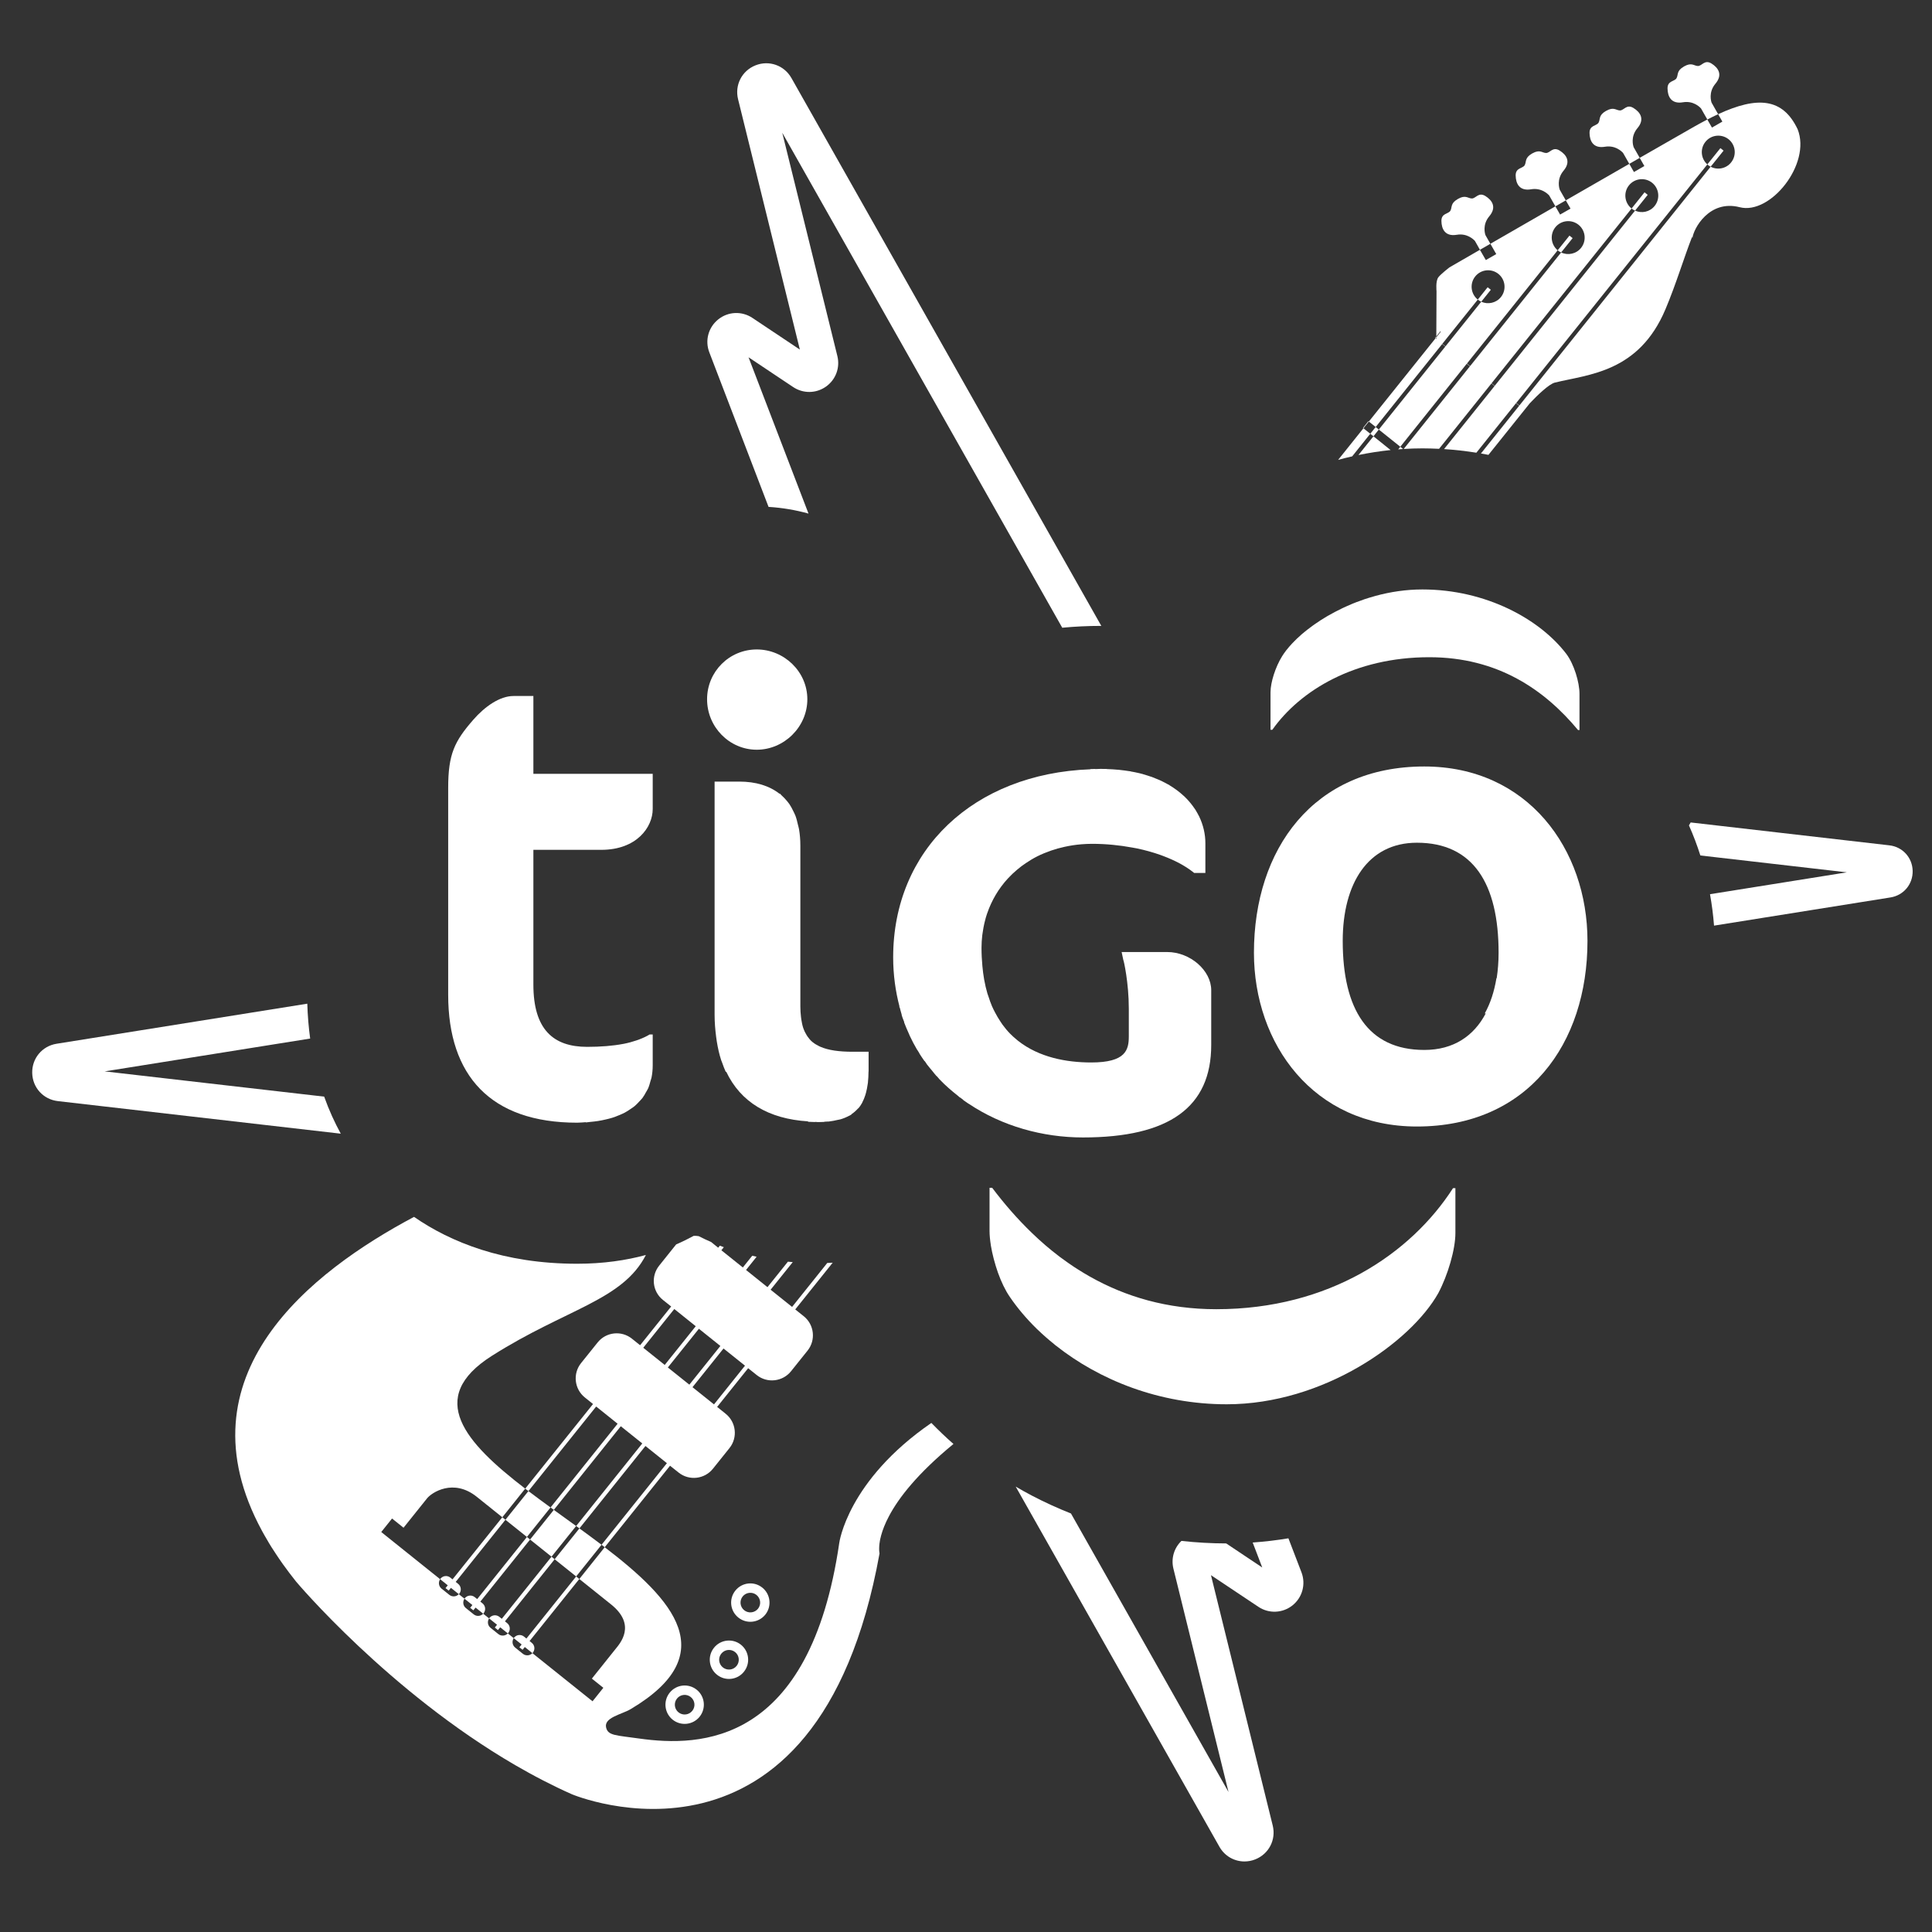 <?xml version="1.0" encoding="utf-8"?>
<!-- Generator: Adobe Illustrator 24.0.0, SVG Export Plug-In . SVG Version: 6.00 Build 0)  -->
<svg version="1.1" id="Layer_1" xmlns="http://www.w3.org/2000/svg" xmlns:xlink="http://www.w3.org/1999/xlink" x="0px" y="0px"
	 viewBox="0 0 300 300" style="enable-background:new 0 0 300 300;" xml:space="preserve">
<rect x="0" y="0" width="300" height="300" fill="#333333" stroke="none"/>
<style type="text/css">
	.st0{fill:#FFFFFF;}
</style>
<g>
	<path class="st0" d="M119.341,78.71c2.137,0.131,4.211,0.485,6.203,1.039l-9.313-24.272
		l6.929,4.623c1.56,1.039,3.552,1.013,5.083-0.058
		c1.531-1.076,2.229-2.944,1.783-4.756l-8.558-34.676l43.476,76.863
		c1.977-0.187,3.969-0.284,5.999-0.284c0.024,0,0.039,0,0.068,0l-48.123-85.079
		c-1.12-1.972-3.47-2.801-5.577-1.962c-2.113,0.841-3.247,3.053-2.704,5.257
		l9.595,38.877l-7.37-4.919c-1.633-1.088-3.765-1.001-5.297,0.228
		c-1.541,1.229-2.103,3.288-1.391,5.124L119.341,78.71z"/>
	<path class="st0" d="M200.065,238.868c-1.846,0.305-3.697,0.523-5.548,0.654l1.483,3.874
		l-5.597-3.734c-2.321-0.003-4.647-0.136-6.949-0.39
		c-1.149,1.102-1.638,2.728-1.245,4.313l8.553,34.676l-24.461-43.246
		c-2.079-0.826-4.119-1.754-6.101-2.793c-0.843-0.443-1.667-0.904-2.481-1.381
		l31.628,55.915c0.819,1.461,2.316,2.29,3.891,2.29
		c0.557,0,1.129-0.102,1.677-0.322c2.113-0.838,3.256-3.05,2.713-5.253
		l-9.59-38.88l7.365,4.916c1.628,1.088,3.765,1.001,5.301-0.228
		c1.531-1.229,2.089-3.288,1.391-5.122L200.065,238.868z"/>
	<path class="st0" d="M50.338,170.284l-34.085-3.92l31.909-5.098
		c-0.233-1.711-0.388-3.516-0.446-5.415l-38.926,6.222
		c-2.243,0.356-3.838,2.263-3.789,4.536c0.048,2.273,1.72,4.109,3.983,4.371
		l43.931,5.057C51.971,174.309,51.089,172.4,50.338,170.284z"/>
	<path class="st0" d="M130.321,239.583c-4.584,31.41-21.583,31.708-31.066,30.375
		c-3.634-0.516-4.831-0.438-5.136-1.698c-0.383-1.575,2.428-2.038,3.833-2.881
		c14.271-8.492,6.668-16.926-4.051-25.127l-3.944,4.931l4.928,3.947
		c3.978,3.189,1.405,6.047,0.669,6.958l-3.649,4.565l1.783,1.427l-1.677,2.096
		l-9.338-7.477c-0.388,0.407-1.022,0.46-1.473,0.107l-1.207-0.974
		c-0.446-0.359-0.533-0.991-0.218-1.459l-0.92-0.737
		c-0.388,0.405-1.027,0.46-1.473,0.102l-1.207-0.969
		c-0.451-0.358-0.538-0.996-0.228-1.461l-0.921-0.734
		c-0.383,0.407-1.018,0.463-1.468,0.102l-1.211-0.969
		c-0.451-0.361-0.538-0.993-0.223-1.461l-0.882-0.705
		c-0.378,0.409-1.018,0.465-1.468,0.107l-1.216-0.969
		c-0.441-0.359-0.528-0.996-0.213-1.461l-9.144-7.327l1.677-2.098l1.783,1.432
		l3.649-4.557c0.732-0.916,4.099-3.138,7.709-0.255l3.979,3.189l3.556-4.446
		c-9.313-7.152-15.501-14.067-5.185-20.616
		c11.538-7.329,20.294-8.586,23.923-15.666c-3.067,0.833-6.614,1.361-10.675,1.361
		c-11.47,0-19.673-3.373-25.328-7.278c-15.879,8.441-36.755,24.524-23.608,48.753
		c0.01,0.01,0.015,0.024,0.019,0.039c0.145,0.267,0.296,0.533,0.451,0.804
		c0.01,0.022,0.024,0.044,0.039,0.063c0.145,0.262,0.3,0.523,0.46,0.787
		c0.019,0.029,0.034,0.068,0.053,0.099c0.155,0.252,0.31,0.506,0.465,0.761
		c0.029,0.036,0.053,0.078,0.078,0.116c0.16,0.252,0.32,0.499,0.49,0.751
		c0.024,0.046,0.053,0.092,0.087,0.138c0.165,0.245,0.325,0.489,0.494,0.741
		c0.034,0.046,0.068,0.092,0.097,0.136c0.165,0.247,0.344,0.497,0.518,0.749
		c0.029,0.031,0.053,0.063,0.073,0.097c0.611,0.853,1.265,1.715,1.963,2.59
		c0,0,14.338,17.071,34.065,28.529c0.707,0.412,1.42,0.814,2.137,1.206
		c0.717,0.395,1.439,0.78,2.176,1.158c1.454,0.751,2.937,1.468,4.449,2.137
		c0,0,38.102,16.141,47.779-37.394c0,0,0-0.007-0.005-0.022v-0.01
		c-0.005-0.012-0.01-0.036-0.015-0.061c0-0.005,0-0.01,0-0.015
		c0-0.027-0.01-0.063-0.014-0.102c0-0.007,0-0.017,0-0.024
		c-0.01-0.041-0.01-0.087-0.015-0.136c0-0.012,0-0.019-0.005-0.034
		c0-0.049-0.005-0.107-0.005-0.175c0-0.01,0-0.024,0-0.039
		c-0.005-0.063-0.005-0.136,0-0.213c0-0.015,0-0.029,0-0.044
		c0.005-0.077,0.005-0.162,0.014-0.25c0-0.017,0-0.034,0-0.053
		c0.01-0.092,0.02-0.189,0.029-0.291c0.005-0.019,0.005-0.036,0.005-0.053
		c0.01-0.104,0.034-0.218,0.053-0.334c0-0.017,0-0.034,0.005-0.051
		c0.024-0.126,0.048-0.255,0.073-0.39c0.01-0.015,0.014-0.029,0.014-0.036
		c0.029-0.148,0.068-0.3,0.111-0.46c0-0.002,0-0.007,0.005-0.015
		c0.223-0.826,0.606-1.836,1.231-3.009c1.492-2.813,4.405-6.583,9.997-11.179
		c-1.197-1.047-2.336-2.142-3.431-3.266
		C131.576,229.933,130.321,239.583,130.321,239.583z"/>
	<path class="st0" d="M81.743,254.43l-0.383-0.308c-0.47-0.376-1.158-0.3-1.536,0.172
		c-0.019,0.027-0.029,0.051-0.049,0.078l1.226,0.984l-0.349,0.431l0.494,0.393
		l0.344-0.431l1.182,0.95c0.019-0.022,0.048-0.041,0.063-0.063
		c0.383-0.475,0.31-1.163-0.16-1.538l-0.344-0.274l7.724-9.64l-0.489-0.393
		L81.743,254.43z"/>
	<path class="st0" d="M265.628,25.889l2.006-2.495l-0.49-0.393l-2.03,2.529
		c0.034,0.031,0.063,0.06,0.097,0.089C265.342,25.724,265.487,25.814,265.628,25.889
		z"/>
	<path class="st0" d="M110.87,255.86c-1.032,1.284-0.824,3.162,0.46,4.189
		c1.284,1.032,3.164,0.824,4.187-0.463c1.032-1.284,0.824-3.162-0.46-4.192
		C113.778,254.367,111.893,254.576,110.87,255.86z M114.151,256.536
		c0.654,0.523,0.756,1.485,0.233,2.142c-0.528,0.657-1.483,0.763-2.142,0.235
		c-0.654-0.526-0.766-1.485-0.237-2.139
		C112.532,256.114,113.492,256.008,114.151,256.536z"/>
	<path class="st0" d="M74.925,248.969l-0.339-0.271l7.724-9.641l-0.489-0.397l-7.724,9.643
		l-0.383-0.305c-0.47-0.376-1.163-0.298-1.536,0.169
		c-0.024,0.024-0.034,0.053-0.053,0.078l1.226,0.984l-0.344,0.434l0.495,0.39
		l0.344-0.429l1.182,0.95c0.024-0.022,0.048-0.041,0.063-0.065
		C75.472,250.035,75.395,249.347,74.925,248.969z"/>
	<path class="st0" d="M231.495,44.996l-0.494-0.393l-1.531,1.916
		c0.165,0.133,0.349,0.245,0.538,0.332L231.495,44.996z"/>
	<path class="st0" d="M262.803,36.964c0.136-1.391,2.573-6.014,7.337-4.788
		c4.768,1.228,11.126-6.706,9.003-12.092c-2.307-4.887-6.251-5.166-12.352-2.353
		l0.659,1.151l-1.619,0.928l-0.717-1.253c-0.639,0.332-1.308,0.693-1.996,1.083
		c-1.478,0.841-4.628,2.646-8.504,4.87l0.722,1.274l-1.618,0.928l-0.722-1.27
		c-3.077,1.764-6.493,3.734-9.861,5.67l0.737,1.282l-1.619,0.923l-0.732-1.277
		c-3.693,2.13-7.244,4.175-10.094,5.815l0.911,1.599l-1.618,0.928l-0.916-1.594
		c-2.888,1.665-4.739,2.733-4.739,2.733s-1.352,1.049-1.72,1.541
		c-0.446,0.579-0.281,2.147-0.281,2.147l-0.034,7.029l0.64-0.797l0.068,0.056
		l-0.707,0.884v0.259l-0.126-0.102l-10.351,12.921l1.062,0.848l10.326-12.885
		l0.489,0.39L214.099,66.702l3.339,2.67l10.317-12.89l0.494,0.397l-10.283,12.836
		c0.969-0.061,1.929-0.092,2.898-0.092c0.867,0,1.73,0.027,2.597,0.068
		l8.126-10.147l0.489,0.397l-7.845,9.793c1.686,0.109,3.358,0.298,5.02,0.562
		l6.154-7.688l0.494,0.395l-5.941,7.414c0.388,0.068,0.785,0.138,1.168,0.213
		l6.42-8.012c1.11-1.168,2.956-2.982,3.901-3.213
		c5.238-1.282,13.035-1.577,17.168-11.392c1.686-4.005,2.883-8.061,4.143-11.259
		L262.803,36.964z M225.292,52.737l-0.838,1.042l-0.49-0.39l0.834-1.044
		l4.671-5.824c-1.1-0.879-1.279-2.493-0.398-3.593
		c0.882-1.102,2.491-1.282,3.596-0.4c1.1,0.882,1.279,2.498,0.398,3.598
		c-0.746,0.93-2.016,1.197-3.058,0.727L225.292,52.737z M229.116,55.8
		l-0.494-0.393l0.494,0.397l-0.838,1.042l-0.489-0.395l0.833-1.044L241.874,38.866
		c-1.066-0.889-1.236-2.481-0.363-3.571c0.882-1.1,2.491-1.277,3.6-0.395
		c1.095,0.882,1.279,2.493,0.393,3.598c-0.756,0.938-2.045,1.202-3.092,0.705
		L229.116,55.8z M232.1,59.909l-0.489-0.395l0.833-1.044l20.904-26.089
		l-0.005-0.005c-1.1-0.882-1.284-2.496-0.397-3.596
		c0.882-1.1,2.495-1.279,3.596-0.4c1.1,0.884,1.274,2.498,0.392,3.598
		c-0.741,0.93-2.001,1.197-3.043,0.729L232.939,58.862L232.1,59.909z
		 M236.762,61.927l-0.838,1.044l-0.485-0.395l0.834-1.042l28.842-36.004
		c-1.013-0.896-1.153-2.445-0.296-3.506c0.877-1.102,2.491-1.279,3.596-0.4
		c1.1,0.882,1.279,2.498,0.392,3.598c-0.77,0.969-2.118,1.223-3.179,0.666
		L236.762,61.927z"/>
	<path class="st0" d="M118.841,250.714c1.023-1.284,0.814-3.162-0.47-4.189
		c-1.284-1.032-3.159-0.824-4.187,0.465c-1.027,1.279-0.824,3.157,0.465,4.184
		C115.934,252.206,117.809,251.998,118.841,250.714z M115.561,250.038
		c-0.659-0.523-0.766-1.483-0.242-2.139c0.528-0.659,1.493-0.761,2.147-0.237
		c0.654,0.526,0.765,1.485,0.237,2.142
		C117.175,250.457,116.215,250.563,115.561,250.038z"/>
	<path class="st0" d="M78.748,252.034l-0.339-0.274l7.719-9.641l-0.49-0.397l-7.719,9.645
		l-0.383-0.308c-0.47-0.375-1.158-0.3-1.541,0.172
		c-0.019,0.022-0.029,0.051-0.048,0.075l1.231,0.984l-0.344,0.434l0.485,0.393
		l0.349-0.431l1.188,0.95c0.019-0.024,0.043-0.041,0.063-0.068
		C79.296,253.098,79.223,252.41,78.748,252.034z"/>
	<path class="st0" d="M150.407,171.392l0.007-0.008c5.163,3.463,11.466,5.239,17.743,5.239
		c13.413,0,19.921-4.72,19.921-14.358v-8.516c0-3.046-3.256-5.919-6.837-5.919
		h-7.075l0.262,1.238c0.058,0.017,0.853,3.516,0.853,7.547v4.303
		c0,2.118-0.47,4.061-5.834,4.061c-3.843,0-8.068-0.777-11.351-3.354
		c-0.07-0.055-0.136-0.115-0.205-0.171c-0.349-0.286-0.691-0.587-1.016-0.917
		c-0.435-0.44-0.842-0.929-1.226-1.454c-0.121-0.164-0.229-0.348-0.344-0.521
		c-0.271-0.408-0.528-0.837-0.766-1.295c-0.173-0.331-0.348-0.659-0.502-1.018
		c-0.205-0.474-0.38-0.989-0.55-1.513c-0.049-0.152-0.111-0.287-0.157-0.444
		c-0.203-0.691-0.376-1.424-0.514-2.204c-0.119-0.665-0.207-1.369-0.274-2.1
		c-0.083-0.894-0.133-1.83-0.133-2.827c0-0.657,0.045-1.297,0.116-1.927
		c0.02-0.182,0.055-0.358,0.081-0.538c0.066-0.451,0.144-0.896,0.245-1.331
		c0.068-0.295,0.14-0.589,0.224-0.876c0.056-0.193,0.118-0.382,0.18-0.571
		c0.097-0.291,0.204-0.576,0.317-0.858c0.098-0.245,0.204-0.487,0.314-0.725
		c0.113-0.244,0.23-0.485,0.354-0.721c0.12-0.228,0.247-0.451,0.378-0.672
		c0.138-0.232,0.28-0.461,0.43-0.685c0.142-0.212,0.29-0.418,0.441-0.622
		c0.158-0.213,0.321-0.422,0.49-0.627c0.171-0.206,0.348-0.406,0.53-0.603
		c0.452-0.491,0.938-0.95,1.453-1.381c0.413-0.351,0.853-0.68,1.312-0.988
		c0.564-0.381,1.15-0.738,1.769-1.051c0.693-0.35,1.42-0.645,2.171-0.908
		c0.674-0.233,1.372-0.427,2.091-0.583c0.855-0.186,1.733-0.326,2.639-0.396
		c0.532-0.041,1.069-0.07,1.617-0.07c2.169,0,4.281,0.214,6.271,0.583
		c0.225,0.041,0.456,0.077,0.677,0.123c1.314,0.274,2.561,0.624,3.72,1.037
		c0.152,0.054,0.296,0.11,0.442,0.166c1.756,0.665,3.298,1.477,4.507,2.413
		l0.247,0.201h1.745v-4.613c0-1.412-0.325-2.846-0.986-4.201l0.002-0.003
		c-0.015-0.029-0.034-0.058-0.049-0.089l-0.003,0.004
		c-0.036-0.071-0.079-0.14-0.117-0.211l0.023,0.018
		c-0.103-0.186-0.211-0.37-0.319-0.553c-0.03-0.049-0.055-0.099-0.086-0.148
		c-0.001-0.001-0.002-0.003-0.002-0.004l-0,0
		c-0.116-0.182-0.251-0.358-0.38-0.536l0.007-0.009
		c-0.02-0.028-0.05-0.053-0.071-0.081c-0.359-0.487-0.767-0.955-1.228-1.401
		c-0.062-0.06-0.128-0.116-0.192-0.175c-0.631-0.585-1.354-1.124-2.168-1.611
		l0.01-0.013c-0.085-0.051-0.183-0.093-0.27-0.142
		c-0.264-0.151-0.539-0.294-0.822-0.432c-0.166-0.081-0.333-0.161-0.505-0.238
		c-0.31-0.138-0.634-0.267-0.965-0.391c-0.113-0.042-0.214-0.093-0.33-0.133
		l0.031,0.025c-0.4-0.141-0.816-0.27-1.246-0.389l0.009-0.011
		c-0.218-0.06-0.441-0.116-0.669-0.17l-0.002,0.002
		c-0.404-0.097-0.828-0.177-1.257-0.253l-0.025-0.02
		c-0.097-0.016-0.204-0.024-0.302-0.04c-0.409-0.067-0.834-0.119-1.265-0.166
		c-0.127-0.014-0.242-0.037-0.371-0.049l-0.006,0.009
		c-0.563-0.053-1.145-0.087-1.745-0.106l0.012-0.015
		c-0.15-0.005-0.305-0.005-0.46-0.005l-0.003,0.004
		c-0.112-0.002-0.216-0.011-0.329-0.011l0.002-0.003
		c-0.053,0-0.111-0.002-0.15-0.002c-0.063,0-0.116,0.002-0.174,0.002l-0.003,0.005
		c-0.24,0.001-0.468,0.023-0.706,0.028l0.016-0.023
		c-0.252,0.002-0.504,0.01-0.756,0.022l-0.026,0.032
		c-18.1,0.684-30.604,12.489-30.604,29.202c0,2.752,0.368,5.282,0.982,7.638
		l-0.032,0.041c0.01,0.036,0.019,0.07,0.024,0.102l0.035-0.044
		c0.108,0.405,0.206,0.816,0.33,1.21l-0.031-0.025
		c0.044,0.148,0.087,0.298,0.145,0.446l0-0.001
		c0.077,0.232,0.18,0.445,0.263,0.673l-0.026,0.033
		c0.222,0.602,0.477,1.177,0.735,1.75c0.053,0.118,0.096,0.243,0.151,0.359
		c0.353,0.752,0.733,1.482,1.15,2.182l0.01-0.012
		c0.114,0.193,0.231,0.382,0.35,0.571l-0.011,0.013
		c0.262,0.414,0.533,0.816,0.814,1.214c-0.012-0.025-0.004-0.054-0.014-0.08
		c0.113,0.159,0.216,0.327,0.332,0.484c-0.002-0.002-0.006-0.002-0.008-0.004
		c-0.034-0.027-0.058-0.061-0.087-0.092c0.057,0.078,0.125,0.146,0.183,0.224
		c0.251,0.333,0.523,0.646,0.788,0.964c0.22,0.264,0.421,0.546,0.652,0.798
		l0.017-0.021c0.143,0.158,0.272,0.331,0.419,0.486l-0.004,0.005
		c0.012,0.013,0.027,0.022,0.039,0.035c0.884,0.928,1.849,1.763,2.851,2.55
		c0.105,0.082,0.193,0.186,0.298,0.267l0.019-0.024
		c0.167,0.127,0.329,0.259,0.499,0.382l-0.014,0.017
		c0.13,0.095,0.265,0.184,0.397,0.276c0.096,0.067,0.192,0.134,0.288,0.2
		C150.292,171.311,150.348,171.353,150.407,171.392z"/>
	<path class="st0" d="M92.573,218.405l3.329,2.67l-10.413,13.003
		c0.169,0.126,0.339,0.25,0.509,0.376l10.399-12.987l3.334,2.67l-10.268,12.822
		c0.17,0.121,0.339,0.247,0.509,0.368l10.253-12.795l3.329,2.67l-10.147,12.669
		c0.165,0.126,0.335,0.254,0.494,0.38l10.142-12.655l1.328,1.061
		c1.633,1.306,4.022,1.042,5.33-0.591l2.568-3.205
		c1.313-1.638,1.047-4.027-0.591-5.335l-1.323-1.061l4.817-6.011l1.328,1.061
		c1.628,1.308,4.022,1.044,5.33-0.589l2.568-3.205
		c1.308-1.638,1.042-4.024-0.586-5.333l-1.328-1.061l5.815-7.256
		c-0.276,0.017-0.557,0.031-0.843,0.041l-5.461,6.823l-3.334-2.67l3.436-4.286
		c-0.257-0.019-0.504-0.044-0.751-0.068l-3.174,3.957l-3.329-2.668l1.643-2.052
		c-0.233-0.053-0.455-0.107-0.679-0.16l-1.459,1.822l-3.334-2.672l0.383-0.477
		c-0.203-0.078-0.417-0.155-0.616-0.233l-0.262,0.315l-1.09-0.882
		c-0.674-0.291-1.318-0.598-1.938-0.913c-0.257-0.044-0.523-0.056-0.78-0.044
		c-0.833,0.455-1.74,0.904-2.704,1.32c-0.029,0.031-0.063,0.058-0.082,0.092
		l-2.568,3.208c-1.313,1.635-1.057,4.022,0.586,5.333l1.275,1.015l-4.821,6.013
		l-1.27-1.015c-1.638-1.311-4.022-1.049-5.33,0.589l-2.573,3.205
		c-1.308,1.635-1.042,4.022,0.591,5.333l1.27,1.018l-10.53,13.139
		c0.17,0.126,0.335,0.257,0.499,0.38L92.573,218.405z M112.348,209.392
		l3.334,2.67l-4.812,6.011l-3.339-2.67L112.348,209.392z M108.525,206.329
		l3.334,2.67l-4.817,6.011l-3.339-2.67L108.525,206.329z M104.702,203.264
		l3.334,2.67l-4.817,6.014l-3.334-2.67L104.702,203.264z"/>
	<path class="st0" d="M242.412,39.203l1.783-2.226l-0.489-0.393l-1.832,2.282
		c0.014,0.005,0.019,0.017,0.034,0.027
		C242.058,39.019,242.228,39.12,242.412,39.203z"/>
	<path class="st0" d="M89.467,244.79l3.94-4.918c-1.124-0.85-2.278-1.699-3.436-2.544
		l-3.843,4.792L89.467,244.79z"/>
	<polygon class="st0" points="223.029,52.238 222.831,52.485 222.903,52.538 223.029,52.381 	"/>
	<path class="st0" d="M207.785,71.41c0.722-0.199,1.454-0.383,2.18-0.545l2.811-3.513
		l-1.066-0.848L207.785,71.41z"/>
	<polygon class="st0" points="212.48,65.406 211.647,66.45 211.71,66.504 212.553,65.459 	"/>
	<path class="st0" d="M230.666,36.521c-0.063-0.162-0.533-1.614,0.591-2.939
		c1.187-1.41,0.446-2.493-0.616-3.147c-1.066-0.652-1.483,0.4-2.098,0.385
		c-0.611-0.014-0.964-0.606-2.132,0.058c-0.015,0.005-0.019,0.01-0.029,0.017
		c-0.005,0.005-0.014,0.007-0.024,0.012v0.005
		c-1.173,0.669-0.843,1.272-1.139,1.803c-0.3,0.538-1.42,0.364-1.396,1.611
		c0.019,1.248,0.572,2.437,2.394,2.13c1.599-0.266,2.588,0.715,2.811,0.957
		l0.775,1.376c0.508-0.293,1.056-0.606,1.623-0.933L230.666,36.521z"/>
	<path class="st0" d="M134.871,166.405c0-0.065,0.005-0.133,0.005-0.201v-0.601v-1.01v-1.277
		h-0.703h-0.014h-0.097h-1.648c-2.126,0-3.769-0.23-5.016-0.77
		c-0.085-0.037-0.167-0.078-0.248-0.118c-0.343-0.168-0.659-0.358-0.936-0.583
		c-0.022-0.018-0.049-0.032-0.071-0.05c-0.287-0.242-0.529-0.527-0.746-0.838
		c-0.053-0.076-0.103-0.155-0.152-0.235c-0.193-0.316-0.364-0.655-0.497-1.04
		c-0.007-0.02-0.017-0.036-0.023-0.056c-0.135-0.405-0.228-0.863-0.301-1.349
		c-0.018-0.12-0.034-0.243-0.048-0.369c-0.058-0.508-0.098-1.042-0.098-1.638
		v-24.985c0-0.897-0.074-1.722-0.2-2.494c-0.042-0.258-0.119-0.479-0.174-0.723
		c-0.11-0.487-0.226-0.967-0.389-1.399c-0.098-0.261-0.225-0.491-0.341-0.732
		c-0.173-0.358-0.353-0.708-0.565-1.023c-0.154-0.229-0.328-0.436-0.503-0.642
		c-0.227-0.268-0.466-0.521-0.727-0.751c-0.103-0.091-0.18-0.213-0.289-0.299
		c-0.017,0.01-0.034,0.021-0.051,0.031c-1.588-1.241-3.686-1.887-6.249-1.887
		h-3.828v9.546v26.649c0,1.202,0.095,2.32,0.234,3.398
		c0.033,0.255,0.066,0.508,0.106,0.755c0.167,1.024,0.383,2.004,0.68,2.908
		c0.046,0.141,0.109,0.266,0.158,0.404c0.172,0.48,0.342,0.962,0.551,1.406
		c0.025-0.005,0.053-0.006,0.078-0.011c2.228,4.693,6.54,7.33,12.727,7.705
		l-0.051,0.064c0.373,0.02,0.751,0.031,1.138,0.041l-0.034-0.027
		c0.161,0.003,0.297,0.034,0.46,0.034c0.054,0,0.097-0.008,0.15-0.008
		l-0.005,0.006c0.276-0.003,0.553-0.007,0.819-0.024l0.023-0.029
		c0.205-0.012,0.422-0.016,0.617-0.035l0.019,0.015
		c0.048-0.005,0.083-0.019,0.131-0.024c0.453-0.049,0.857-0.137,1.255-0.229
		c0.16-0.037,0.341-0.057,0.492-0.101c0.482-0.141,0.914-0.324,1.31-0.539
		c0.038-0.021,0.089-0.031,0.126-0.052c-0.001-0-0.001-0.001-0.002-0.001
		c0.003-0.002,0.007-0.003,0.01-0.004c0,0,0.001,0,0.002,0.001
		c0.102-0.061,0.208-0.121,0.3-0.187l-0.028-0.023
		c0.383-0.256,0.722-0.556,1.017-0.901l0.025,0.02
		c0.217-0.252,0.408-0.531,0.578-0.833c0.025-0.044,0.042-0.098,0.066-0.143
		c0.177-0.335,0.325-0.703,0.451-1.098c0.041-0.127,0.078-0.26,0.113-0.393
		c0.103-0.391,0.187-0.808,0.248-1.255c0.013-0.094,0.033-0.179,0.044-0.276
		c0.003-0.026,0.009-0.048,0.012-0.074l-0.008-0.006
		c0.055-0.511,0.083-1.061,0.089-1.644L134.871,166.405z"/>
	<path class="st0" d="M265.778,15.946c-0.063-0.162-0.528-1.611,0.586-2.939
		c1.192-1.413,0.446-2.493-0.611-3.147c-1.066-0.652-1.488,0.4-2.103,0.39
		c-0.606-0.017-0.959-0.608-2.127,0.053c-0.015,0.007-0.019,0.012-0.034,0.017
		c-0.005,0.007-0.014,0.01-0.019,0.017c-1.173,0.671-0.838,1.272-1.139,1.805
		c-0.3,0.538-1.42,0.361-1.396,1.609c0.02,1.25,0.577,2.438,2.389,2.132
		c1.604-0.269,2.593,0.712,2.811,0.959l0.979,1.715
		c0.577-0.298,1.139-0.577,1.677-0.826L265.778,15.946z"/>
	<path class="st0" d="M242.194,29.458c-0.058-0.165-0.528-1.614,0.586-2.941
		c1.192-1.41,0.456-2.491-0.611-3.145c-1.066-0.654-1.483,0.4-2.098,0.383
		c-0.615-0.012-0.955-0.603-2.127,0.061l-0.005-0.003
		c-0.01,0.005-0.019,0.015-0.024,0.017c-0.01,0.007-0.019,0.01-0.029,0.017
		c-1.168,0.674-0.834,1.274-1.134,1.807c-0.3,0.533-1.42,0.358-1.4,1.606
		c0.024,1.25,0.581,2.44,2.399,2.132c1.589-0.269,2.587,0.712,2.806,0.96
		l0.964,1.689c0.538-0.308,1.081-0.618,1.614-0.928L242.194,29.458z"/>
	<path class="st0" d="M103.989,262.84c-1.032,1.286-0.824,3.159,0.46,4.191
		c1.284,1.027,3.159,0.821,4.191-0.463c1.027-1.284,0.824-3.164-0.46-4.191
		C106.887,261.348,105.017,261.558,103.989,262.84z M107.26,263.516
		c0.659,0.523,0.77,1.483,0.242,2.137c-0.528,0.661-1.483,0.766-2.142,0.242
		c-0.659-0.53-0.761-1.488-0.237-2.142
		C105.647,263.094,106.611,262.99,107.26,263.516z"/>
	<path class="st0" d="M253.669,22.851c-0.058-0.167-0.533-1.614,0.586-2.941
		c1.187-1.41,0.451-2.491-0.615-3.145c-1.066-0.654-1.478,0.395-2.098,0.385
		c-0.606-0.015-0.959-0.608-2.127,0.058c-0.014,0.005-0.019,0.007-0.034,0.015
		c-0.01,0.005-0.015,0.01-0.024,0.014c-1.168,0.674-0.833,1.277-1.129,1.805
		c-0.305,0.54-1.424,0.363-1.405,1.614c0.024,1.248,0.577,2.432,2.394,2.13
		c1.599-0.267,2.592,0.715,2.811,0.957l0.969,1.701
		c0.552-0.32,1.09-0.63,1.619-0.933L253.669,22.851z"/>
	<path class="st0" d="M71.14,245.941l-0.378-0.305l7.719-9.643l-0.484-0.393l-7.729,9.643
		l-0.339-0.276c-0.47-0.378-1.158-0.3-1.531,0.169
		c-0.024,0.024-0.039,0.051-0.053,0.08l1.183,0.95l-0.349,0.434l0.494,0.39
		l0.349-0.429l1.221,0.979c0.029-0.022,0.044-0.041,0.073-0.063
		C71.688,247.004,71.61,246.319,71.14,245.941z"/>
	<path class="st0" d="M85.488,234.078c-1.168-0.848-2.321-1.698-3.436-2.544l-3.571,4.458
		l3.339,2.668L85.488,234.078z"/>
	<path class="st0" d="M85.639,241.723l3.823-4.763c-1.158-0.838-2.321-1.674-3.465-2.505
		l-3.688,4.603L85.639,241.723z"/>
	<polygon class="st0" points="212.776,67.352 213.27,67.747 214.099,66.702 213.614,66.307 	"/>
	<path class="st0" d="M215.93,69.884l-2.66-2.137l-2.331,2.908
		C212.596,70.313,214.263,70.056,215.93,69.884z"/>
	<path class="st0" d="M217.864,69.719l-0.427-0.346l-0.325,0.407
		C217.365,69.758,217.616,69.736,217.864,69.719z"/>
	<path class="st0" d="M255.854,30.258l-0.49-0.398l-2.016,2.52
		c0.169,0.136,0.354,0.245,0.543,0.327L255.854,30.258z"/>
	<path class="st0" d="M221.939,102.052c10.661,0,17.924,5.086,23.095,11.305h0.228v-5.633
		c0-1.761-0.843-4.591-2.045-6.19c-4.143-5.423-12.516-10.004-22.353-10.004
		c-2.516,0-4.968,0.372-7.274,0.999l0.001-0.001
		c-0.097,0.026-0.188,0.059-0.284,0.086c-0.476,0.134-0.949,0.274-1.411,0.429
		c-0.028,0.009-0.056,0.016-0.084,0.026l-0.006,0.007
		c-0.385,0.13-0.761,0.27-1.136,0.414l0.007-0.009
		c-0.067,0.026-0.133,0.053-0.2,0.079c-0.104,0.041-0.208,0.082-0.311,0.124
		c-0.106,0.042-0.211,0.082-0.317,0.126l0.008,0.006
		c-0.468,0.194-0.928,0.396-1.376,0.608l-0.004-0.003
		c-0.051,0.024-0.096,0.053-0.146,0.077c-0.711,0.341-1.396,0.701-2.05,1.078
		c-0.078,0.045-0.159,0.087-0.236,0.132c-0.658,0.387-1.277,0.79-1.868,1.202
		c-0.121,0.084-0.239,0.168-0.357,0.254c-0.581,0.42-1.132,0.845-1.636,1.277
		c-0.033,0.028-0.061,0.056-0.093,0.084c-0.524,0.455-0.998,0.913-1.426,1.369
		c-0.011,0.012-0.026,0.024-0.037,0.035l0.002,0.001
		c-0.318,0.341-0.614,0.68-0.874,1.015l-0.004-0.003
		c-0.014,0.019-0.024,0.036-0.038,0.055c-0.231,0.301-0.44,0.598-0.621,0.89
		c-1.047,1.676-1.807,4.075-1.807,5.604v2.709v0.923v0.08v1.524v0.148v0.443
		h0.281C201.897,107.201,210.372,102.052,221.939,102.052z"/>
	<path class="st0" d="M221.164,119.019c-17.226,0-26.453,12.848-26.453,28.922
		c0,14.159,9.226,26.983,25.309,26.983c17.222,0,26.482-12.824,26.482-28.817
		C246.502,131.868,237.242,119.019,221.164,119.019z M221.164,163.035
		c-8.761,0-12.667-6.321-12.667-16.929c0-8.899,3.906-15.249,11.523-15.249
		c8.722,0,12.681,6.35,12.681,17.084c0,1.384-0.105,2.698-0.293,3.945l-0.041,0.001
		c-0.339,2.069-0.94,3.918-1.817,5.481l0.153-0.005
		C228.847,160.883,225.691,163.035,221.164,163.035z"/>
	<path class="st0" d="M188.872,203.293c-7.646,0-14.126-1.947-19.667-5.084
		c-0.607-0.343-1.202-0.701-1.786-1.072c-0.211-0.134-0.423-0.266-0.631-0.404
		c-0.631-0.417-1.248-0.852-1.853-1.299c-0.132-0.098-0.268-0.191-0.399-0.29
		c-1.525-1.155-2.968-2.399-4.33-3.718c-0,0-0,0-0,0
		c-2.246-2.168-4.289-4.525-6.144-6.988h-0.407v6.697
		c0,0.666,0.076,1.434,0.206,2.244c-0.003-0-0.005,0-0.007-0
		c0.005,0.03,0.015,0.063,0.02,0.092c0.1,0.609,0.239,1.242,0.402,1.883
		c0.025,0.1,0.052,0.196,0.079,0.296c0.173,0.649,0.368,1.299,0.595,1.935
		c0.005,0.014,0.008,0.029,0.013,0.043c0,0,0.001,0,0.001,0
		c0.503,1.4,1.125,2.718,1.826,3.736c1.18,1.736,2.6,3.417,4.223,5.002
		c-0.001,0.001-0.002,0.002-0.002,0.003c0.037,0.036,0.081,0.068,0.119,0.104
		c0.816,0.791,1.691,1.552,2.607,2.289c0.067,0.054,0.124,0.115,0.192,0.169
		c0.002-0.002,0.003-0.005,0.005-0.007c6.776,5.376,16.106,9.132,26.545,9.132
		c15.051,0,28.624-9.684,32.868-17.277c1.473-2.786,2.646-6.755,2.646-9.328v-6.956
		h-0.368C219.099,194.649,206.399,203.293,188.872,203.293z"/>
	<path class="st0" d="M89.617,174.331c0.482,0,0.906-0.053,1.359-0.08
		c-0.009,0.013-0.017,0.028-0.026,0.041c0.245-0.014,0.454-0.059,0.691-0.08
		c0.414-0.037,0.819-0.081,1.206-0.141c0.421-0.065,0.819-0.148,1.209-0.239
		c0.35-0.082,0.698-0.164,1.023-0.267c0.374-0.117,0.72-0.257,1.061-0.4
		c0.286-0.12,0.575-0.237,0.837-0.375c0.325-0.171,0.615-0.366,0.903-0.563
		c0.224-0.153,0.457-0.298,0.659-0.465c0.272-0.226,0.503-0.479,0.735-0.732
		c0.164-0.178,0.343-0.344,0.487-0.535c0.216-0.285,0.384-0.6,0.556-0.913
		c0.106-0.194,0.234-0.373,0.323-0.577c0.159-0.363,0.264-0.756,0.369-1.149
		c0.049-0.184,0.125-0.354,0.163-0.544c0.117-0.597,0.181-1.223,0.181-1.88
		v-4.802h-0.475c-0.464,0.293-1.012,0.539-1.599,0.764
		c-0.138,0.053-0.278,0.104-0.423,0.153c-0.611,0.207-1.261,0.393-1.985,0.534
		c-0.026,0.005-0.055,0.008-0.081,0.013c-1.617,0.309-3.499,0.462-5.622,0.462
		c-5.287,0-8.344-2.738-8.344-9.667v-6.663v-4.332v-9.931h10.539
		c5.534,0,7.991-3.545,7.991-6.333v-5.471H82.823v-12.083h-3.092
		c-2.127,0-4.458,1.64-6.241,3.69c-2.917,3.344-3.896,5.333-3.896,10.569v19.409
		v5.42v7.31C69.594,166.994,76.151,174.331,89.617,174.331z"/>
	<path class="st0" d="M117.509,116.417c4.24,0,7.855-3.537,7.855-7.836
		c0-4.296-3.615-7.734-7.855-7.734c-4.254,0-7.714,3.438-7.714,7.734
		C109.795,112.88,113.254,116.417,117.509,116.417z"/>
	<path class="st0" d="M293.384,131.264l-30.858-3.554c-0.087,0.153-0.179,0.305-0.267,0.456
		c0.678,1.519,1.265,3.074,1.773,4.671l22.746,2.619l-21.249,3.395
		c0.286,1.604,0.499,3.232,0.625,4.88l27.402-4.378
		c2.04-0.325,3.484-2.059,3.44-4.121
		C296.956,133.169,295.434,131.497,293.384,131.264z"/>
</g>
</svg>
